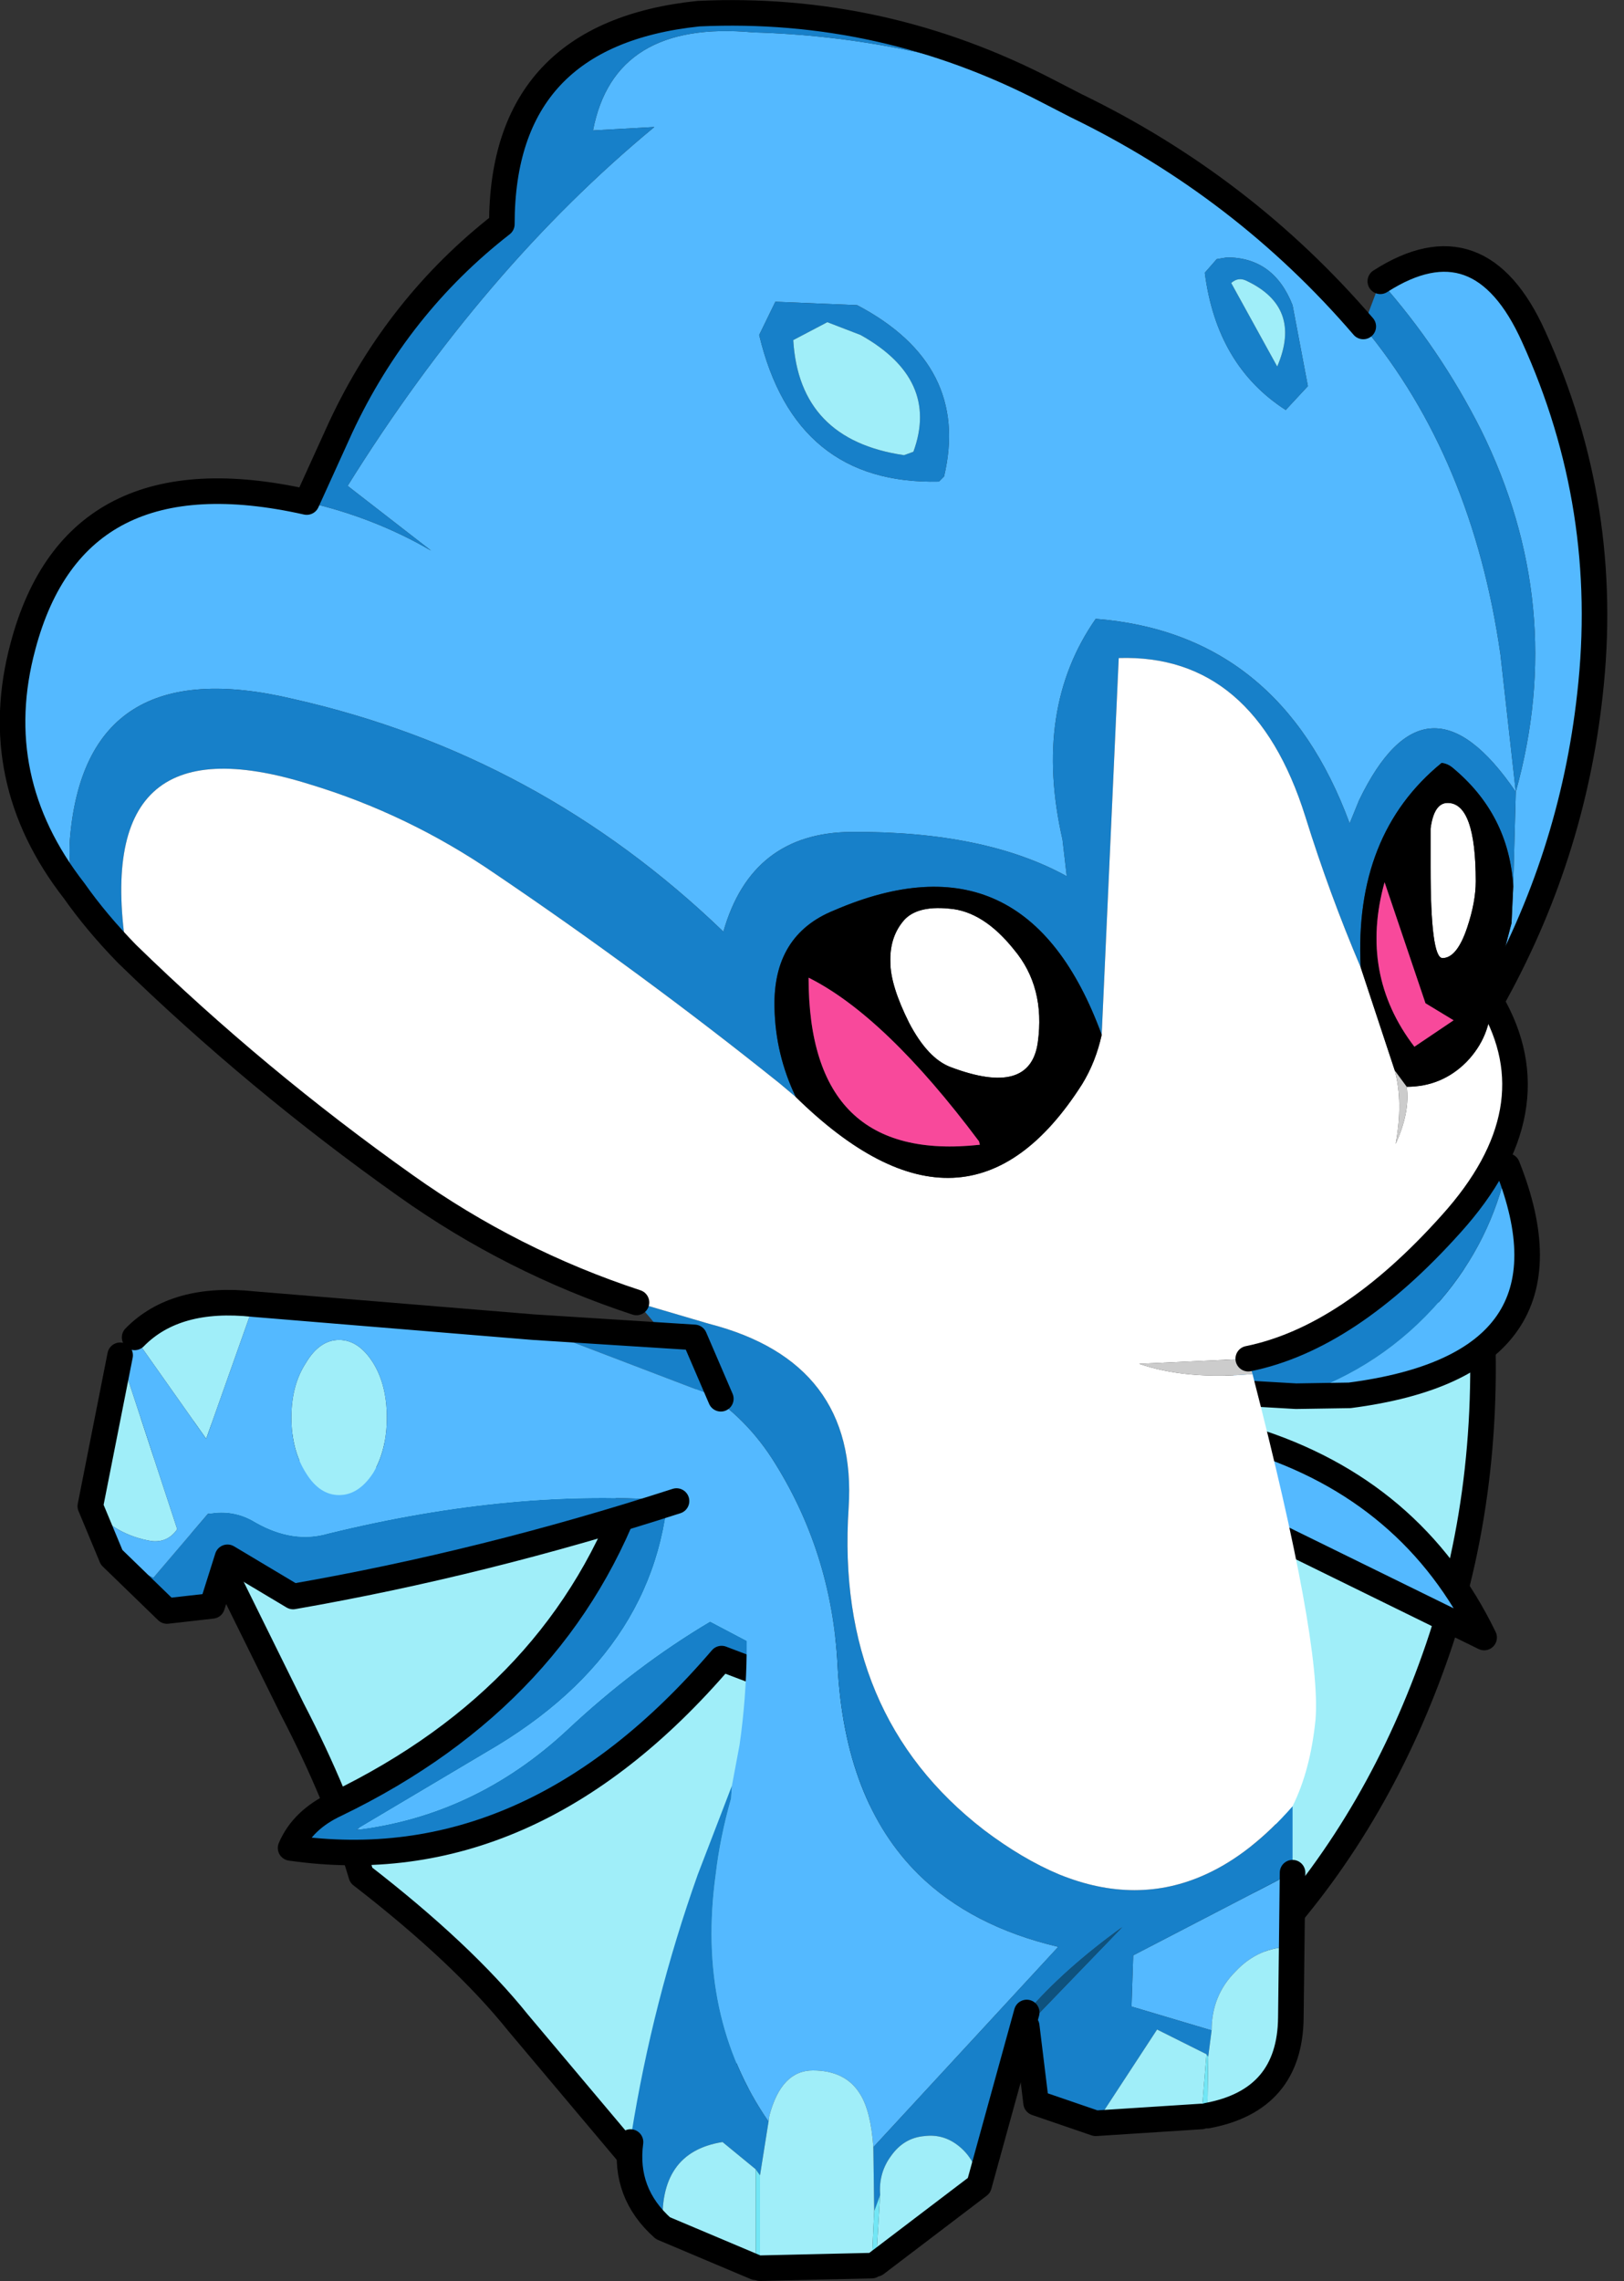 <?xml version="1.0" encoding="UTF-8" standalone="no"?>
<svg xmlns:xlink="http://www.w3.org/1999/xlink" height="133.8px" width="95.3px" xmlns="http://www.w3.org/2000/svg">
  <rect width="100%" height="100%" fill="#333333" stroke="none"/>
  <g transform="matrix(1.0, 0.0, 0.0, 1.0, 0.25, 0.65)">
    <use height="54.0" transform="matrix(1.0, 0.0, 0.0, 1.0, 7.9, 73.6)" width="79.65" xlink:href="#shape0"/>
    <use height="14.9" transform="matrix(0.99, -0.139, 0.139, 0.99, 72.303, 83.162)" width="13.45" xlink:href="#shape1"/>
    <use height="15.3" transform="matrix(1.0, 0.0, 0.0, 1.0, 70.6, 66.7)" width="19.5" xlink:href="#shape2"/>
    <use height="27.2" transform="matrix(0.988, 0.153, -0.153, 0.988, 20.108, 81.501)" width="27.15" xlink:href="#shape3"/>
    <use height="133.8" transform="matrix(1.0, 0.0, 0.0, 1.0, -0.25, -0.65)" width="94.3" xlink:href="#shape4"/>
    <use height="19.6" transform="matrix(1.0, 0.0, 0.0, 1.0, 4.3, 75.0)" width="39.25" xlink:href="#shape5"/>
  </g>
  <defs>
    <g id="shape0" transform="matrix(1.0, 0.0, 0.0, 1.0, -7.9, -73.6)">
      <path d="M84.15 96.0 Q80.75 105.95 74.25 113.1 L72.3 78.1 86.55 74.35 Q87.55 86.0 84.15 96.0" fill="#a0eef9" fill-rule="evenodd" stroke="none"/>
      <path d="M84.15 96.0 Q80.75 105.95 74.25 113.1 L72.3 78.1 86.55 74.35 Q87.55 86.0 84.15 96.0 Z" fill="none" stroke="#000000" stroke-linecap="round" stroke-linejoin="round" stroke-width="1.5"/>
      <path d="M39.5 93.65 Q47.2 92.75 49.25 97.55 53.25 113.55 37.6 126.85 L30.15 118.0 Q26.9 113.95 20.95 109.35 19.6 104.8 16.9 99.6 L8.65 82.9 Q13.9 84.6 40.8 85.75 40.75 89.95 39.5 93.65" fill="#a0eef9" fill-rule="evenodd" stroke="none"/>
      <path d="M39.5 93.65 Q40.75 89.95 40.8 85.75 13.9 84.6 8.65 82.9 L16.9 99.6 Q19.6 104.8 20.95 109.35 26.9 113.95 30.15 118.0 L37.6 126.85 Q53.25 113.55 49.25 97.55 47.2 92.75 39.5 93.65 Z" fill="none" stroke="#000000" stroke-linecap="round" stroke-linejoin="round" stroke-width="1.5"/>
    </g>
    <g id="shape1" transform="matrix(1.0, 0.0, 0.0, 1.0, 0.75, 0.75)">
      <path d="M0.0 5.3 L0.0 0.0 Q9.0 4.25 11.95 13.4 L0.0 5.3" fill="#54b9ff" fill-rule="evenodd" stroke="none"/>
      <path d="M0.0 5.3 L11.95 13.4 Q9.0 4.25 0.0 0.0" fill="none" stroke="#000000" stroke-linecap="round" stroke-linejoin="round" stroke-width="1.5"/>
    </g>
    <g id="shape2" transform="matrix(1.0, 0.0, 0.0, 1.0, 0.75, 0.6)">
      <path d="M4.45 13.95 Q9.5 12.3 12.95 8.3 15.9 4.85 16.85 0.45 21.5 12.1 7.6 13.9 L4.45 13.95" fill="#54b9ff" fill-rule="evenodd" stroke="none"/>
      <path d="M16.85 0.45 Q15.9 4.85 12.95 8.3 9.5 12.3 4.45 13.95 L1.0 13.75 0.0 8.95 Q7.85 7.95 13.0 1.45 L14.5 0.15 16.85 0.45" fill="#1780c9" fill-rule="evenodd" stroke="none"/>
      <path d="M4.45 13.95 L7.6 13.9 Q21.5 12.1 16.85 0.45 L14.5 0.15 13.0 1.45 Q7.85 7.95 0.0 8.95 M1.0 13.75 L4.45 13.95 Z" fill="none" stroke="#000000" stroke-linecap="round" stroke-linejoin="round" stroke-width="1.5"/>
    </g>
    <g id="shape3" transform="matrix(1.0, 0.0, 0.0, 1.0, 0.7, 0.65)">
      <path d="M25.55 10.0 L25.7 11.45 23.35 10.95 Q14.25 25.65 0.05 25.8 0.5 24.05 2.3 22.85 14.4 14.5 16.75 1.5 L16.55 1.25 Q14.55 0.35 16.0 0.1 L18.6 0.15 Q20.2 10.75 10.55 18.5 L3.7 24.15 Q10.45 22.25 15.0 16.5 18.4 12.15 22.35 8.9 L25.55 10.0" fill="#1780c9" fill-rule="evenodd" stroke="none"/>
      <path d="M25.55 10.0 L22.35 8.9 Q18.4 12.15 15.0 16.5 10.45 22.25 3.7 24.15 L10.55 18.5 Q20.2 10.75 18.6 0.15 21.5 0.15 23.55 3.05 25.55 5.9 25.55 10.0" fill="#54b9ff" fill-rule="evenodd" stroke="none"/>
      <path d="M18.6 0.15 L16.0 0.1 Q14.55 0.35 16.55 1.25 L16.75 1.5 Q14.4 14.5 2.3 22.85 0.5 24.05 0.05 25.8 14.25 25.65 23.35 10.95 L25.7 11.45 25.55 10.0" fill="none" stroke="#000000" stroke-linecap="round" stroke-linejoin="round" stroke-width="1.5"/>
    </g>
    <g id="shape4" transform="matrix(1.0, 0.0, 0.0, 1.0, 0.25, 0.65)">
      <path d="M80.75 15.85 Q86.6 12.1 89.75 19.1 94.3 29.1 93.05 40.1 92.0 49.65 87.25 58.1 L88.45 53.5 88.55 51.35 88.7 45.8 Q91.75 34.85 86.65 24.55 84.25 19.8 80.75 15.85 M75.6 109.2 L75.55 113.55 Q73.6 113.55 72.25 115.0 70.85 116.4 70.85 118.45 L66.15 117.05 66.25 114.05 75.6 109.2 M42.7 104.1 L43.15 101.7 Q44.7 90.8 40.5 80.6 43.3 82.2 45.05 84.9 48.55 90.35 48.9 97.0 49.3 105.0 53.65 109.3 56.75 112.35 61.85 113.55 L51.0 125.3 Q50.85 123.15 50.2 122.15 49.35 120.8 47.45 120.8 45.6 120.8 44.9 123.45 L44.85 123.8 Q40.6 117.65 41.75 109.3 42.0 107.15 42.65 104.85 L42.7 104.1 M4.1 51.6 Q-1.0 45.05 1.1 37.25 4.15 25.75 17.75 28.8 21.7 29.7 25.05 31.65 L20.15 27.85 Q28.1 15.1 38.15 6.8 L34.55 7.0 Q35.8 0.5 43.95 1.25 52.85 1.5 61.25 4.7 L62.9 5.55 Q72.7 10.3 79.75 18.5 86.15 26.2 87.8 37.75 L88.7 45.8 Q83.45 38.1 79.5 46.3 L78.95 47.65 Q74.85 36.5 64.05 35.65 60.35 40.95 62.1 48.6 L62.35 50.75 Q57.55 48.1 49.7 48.15 43.85 48.2 42.2 54.0 31.4 43.6 16.95 40.35 4.75 37.45 3.85 48.6 3.75 50.05 4.1 51.6 M71.75 14.45 L71.15 14.55 70.45 15.35 Q71.15 20.8 75.2 23.4 L76.5 22.0 75.6 17.25 Q74.5 14.45 71.75 14.45 M45.25 17.05 L44.3 19.0 Q46.4 27.8 54.85 27.6 L55.15 27.3 Q56.7 20.75 50.05 17.25 L45.25 17.05" fill="#54b9ff" fill-rule="evenodd" stroke="none"/>
      <path d="M80.75 15.85 Q84.25 19.8 86.65 24.55 91.75 34.85 88.7 45.8 L88.55 51.35 Q88.3 47.1 84.95 44.35 84.7 44.15 84.35 44.1 79.2 48.3 79.6 56.1 77.75 51.75 76.35 47.25 73.35 37.7 65.4 37.95 L64.4 60.05 Q59.95 47.9 48.7 52.75 45.1 54.2 45.2 58.45 45.25 61.2 46.45 63.7 L45.5 62.9 Q37.45 56.45 28.8 50.6 23.7 47.1 17.9 45.35 4.95 41.3 7.2 55.3 5.4 53.45 4.1 51.6 3.75 50.05 3.85 48.6 4.75 37.45 16.95 40.35 31.4 43.6 42.2 54.0 43.85 48.2 49.7 48.15 57.55 48.1 62.35 50.75 L62.1 48.6 Q60.35 40.95 64.05 35.65 74.85 36.5 78.95 47.65 L79.5 46.3 Q83.45 38.1 88.7 45.8 L87.8 37.75 Q86.15 26.2 79.75 18.5 L80.75 15.85 M75.6 105.3 L75.6 109.2 66.25 114.05 66.15 117.05 70.85 118.45 70.65 120.0 70.55 119.85 67.65 118.4 64.05 123.9 60.55 122.7 60.0 118.2 65.6 112.4 Q62.2 114.85 60.0 117.4 L57.2 127.55 Q57.1 126.2 56.15 125.35 55.2 124.5 54.0 124.65 52.8 124.75 52.05 125.8 51.3 126.8 51.4 128.1 L51.05 129.05 51.0 125.3 61.85 113.55 Q56.75 112.35 53.65 109.3 49.3 105.0 48.9 97.0 48.55 90.35 45.05 84.9 43.3 82.2 40.5 80.6 39.2 78.0 37.1 75.75 L41.35 77.0 Q50.1 79.25 49.55 87.8 48.75 99.95 57.5 106.7 59.75 108.4 61.9 109.3 66.45 111.15 70.5 109.3 73.15 108.1 75.6 105.3 M38.65 130.05 Q36.35 128.0 36.75 125.0 L36.8 125.0 36.8 124.55 Q38.05 116.75 40.7 109.3 L42.7 104.1 42.65 104.85 Q42.0 107.15 41.75 109.3 40.6 117.65 44.85 123.8 L44.35 126.95 44.1 126.6 42.15 125.0 Q38.35 125.6 38.65 130.05 M17.75 28.8 L19.75 24.4 Q23.1 17.25 29.2 12.5 29.2 1.35 40.75 0.15 51.55 -0.35 61.25 4.7 52.85 1.5 43.95 1.25 35.8 0.5 34.55 7.0 L38.15 6.8 Q28.1 15.1 20.15 27.85 L25.05 31.65 Q21.7 29.7 17.75 28.8 M71.75 14.45 Q74.5 14.45 75.6 17.25 L76.5 22.0 75.2 23.4 Q71.15 20.8 70.45 15.35 L71.15 14.55 71.75 14.45 M74.7 20.85 Q76.2 17.35 72.85 15.8 72.4 15.6 72.0 15.95 L74.7 20.85 M45.25 17.05 L50.05 17.25 Q56.7 20.75 55.15 27.3 L54.85 27.6 Q46.4 27.8 44.3 19.0 L45.25 17.05 M46.3 19.3 Q46.65 25.15 52.8 26.05 L53.35 25.85 Q54.9 21.6 50.25 19.0 L48.3 18.25 46.3 19.3" fill="#1780c9" fill-rule="evenodd" stroke="none"/>
      <path d="M87.25 58.1 Q90.95 64.45 84.9 71.15 78.9 77.85 73.0 79.05 L66.6 79.35 Q69.35 80.3 73.25 79.95 77.3 95.65 76.95 100.2 76.65 103.2 75.6 105.3 73.15 108.1 70.5 109.3 66.45 111.15 61.9 109.3 59.75 108.4 57.5 106.7 48.75 99.95 49.55 87.8 50.1 79.25 41.35 77.0 L37.1 75.75 Q29.8 73.35 23.55 68.9 14.8 62.7 7.2 55.3 4.95 41.3 17.9 45.35 23.7 47.1 28.8 50.6 37.45 56.45 45.5 62.9 L46.45 63.7 Q56.5 73.55 63.25 62.95 64.05 61.65 64.4 60.05 L65.4 37.95 Q73.35 37.7 76.35 47.25 77.75 51.75 79.6 56.1 L81.6 62.15 Q82.1 64.0 81.65 66.45 82.5 64.6 82.3 63.1 84.35 63.1 85.8 61.65 87.25 60.15 87.25 58.1 M83.7 47.95 Q83.9 46.45 84.7 46.45 86.35 46.45 86.35 51.05 86.35 52.25 85.85 53.75 85.25 55.55 84.4 55.55 83.7 55.55 83.7 50.2 L83.7 47.95 M53.1 59.35 Q52.0 57.15 52.0 55.8 51.95 54.4 52.7 53.45 53.45 52.45 55.45 52.65 57.45 52.8 59.25 55.05 61.1 57.25 60.65 60.5 60.2 63.7 55.55 61.95 54.2 61.45 53.1 59.35" fill="#ffffff" fill-rule="evenodd" stroke="none"/>
      <path d="M75.55 113.55 L75.5 117.7 Q75.45 122.55 70.6 123.45 L70.65 120.0 70.85 118.45 Q70.85 116.4 72.25 115.0 73.6 113.55 75.55 113.55 M70.25 123.5 L64.05 123.9 67.65 118.4 70.55 119.85 70.25 123.5 M57.2 127.55 L51.15 132.15 51.4 128.1 Q51.3 126.8 52.05 125.8 52.8 124.75 54.0 124.65 55.2 124.5 56.15 125.35 57.1 126.2 57.2 127.55 M50.9 132.25 L44.35 132.4 44.35 126.95 44.85 123.8 44.9 123.45 Q45.6 120.8 47.45 120.8 49.35 120.8 50.2 122.15 50.85 123.15 51.0 125.3 L51.05 129.05 50.9 132.25 M44.1 132.35 L38.65 130.05 Q38.35 125.6 42.15 125.0 L44.1 126.6 44.1 132.35 M74.7 20.85 L72.0 15.95 Q72.4 15.6 72.85 15.8 76.2 17.35 74.7 20.85 M46.3 19.3 L48.3 18.25 50.25 19.0 Q54.9 21.6 53.35 25.85 L52.8 26.05 Q46.65 25.15 46.3 19.3" fill="#a0eef9" fill-rule="evenodd" stroke="none"/>
      <path d="M88.55 51.35 L88.45 53.5 87.25 58.1 Q87.25 60.15 85.8 61.65 84.35 63.1 82.3 63.1 L81.6 62.15 79.6 56.1 Q79.2 48.3 84.35 44.1 84.7 44.15 84.95 44.35 88.3 47.1 88.55 51.35 M83.7 47.95 L83.7 50.2 Q83.7 55.55 84.4 55.55 85.25 55.55 85.85 53.75 86.35 52.25 86.35 51.05 86.35 46.45 84.7 46.45 83.9 46.45 83.7 47.95 M82.75 60.75 L85.05 59.2 83.4 58.2 81.0 51.1 Q79.5 56.5 82.75 60.75 M64.4 60.05 Q64.05 61.65 63.25 62.95 56.5 73.55 46.45 63.7 45.25 61.2 45.2 58.45 45.1 54.2 48.7 52.75 59.95 47.9 64.4 60.05 M53.1 59.35 Q54.2 61.45 55.55 61.95 60.2 63.7 60.65 60.5 61.1 57.25 59.25 55.05 57.45 52.8 55.45 52.65 53.45 52.45 52.7 53.45 51.95 54.4 52.0 55.8 52.0 57.15 53.1 59.35 M57.25 66.5 L57.2 66.3 Q51.7 58.95 47.2 56.7 47.2 67.6 57.25 66.5" fill="#000000" fill-rule="evenodd" stroke="none"/>
      <path d="M82.75 60.75 Q79.5 56.5 81.0 51.1 L83.4 58.2 85.05 59.2 82.75 60.75 M57.25 66.5 Q47.2 67.6 47.2 56.7 51.7 58.95 57.2 66.3 L57.25 66.5" fill="#f8499b" fill-rule="evenodd" stroke="none"/>
      <path d="M70.6 123.45 L70.25 123.5 70.55 119.85 70.65 120.0 70.6 123.45 M51.15 132.15 L50.9 132.25 51.05 129.05 51.4 128.1 51.15 132.15 M44.35 132.4 L44.1 132.35 44.1 126.6 44.35 126.95 44.35 132.4" fill="#72e6f5" fill-rule="evenodd" stroke="none"/>
      <path d="M60.0 118.2 L60.0 117.4 Q62.2 114.85 65.6 112.4 L60.0 118.2" fill="#0e527e" fill-rule="evenodd" stroke="none"/>
      <path d="M73.0 79.05 L73.25 79.95 Q69.35 80.3 66.6 79.35 L73.0 79.05 M81.6 62.15 L82.3 63.1 Q82.5 64.6 81.65 66.45 82.1 64.0 81.6 62.15" fill="#cccccc" fill-rule="evenodd" stroke="none"/>
      <path d="M87.25 58.1 Q92.0 49.65 93.05 40.1 94.3 29.1 89.75 19.1 86.6 12.1 80.75 15.85 M87.25 58.1 Q90.95 64.45 84.9 71.15 78.9 77.85 73.0 79.05 M75.6 109.2 L75.55 113.55 75.5 117.7 Q75.45 122.55 70.6 123.45 M70.25 123.5 L64.05 123.9 60.55 122.7 60.0 118.2 M60.0 117.4 L57.2 127.55 51.15 132.15 M50.9 132.25 L44.35 132.4 M44.1 132.35 L38.65 130.05 Q36.35 128.0 36.75 125.0 M37.1 75.75 Q29.8 73.35 23.55 68.9 14.8 62.7 7.2 55.3 5.4 53.45 4.1 51.6 -1.0 45.05 1.1 37.25 4.15 25.75 17.75 28.8 L19.75 24.4 Q23.1 17.25 29.2 12.5 29.2 1.35 40.75 0.15 51.55 -0.35 61.25 4.7 L62.9 5.55 Q72.7 10.3 79.75 18.5" fill="none" stroke="#000000" stroke-linecap="round" stroke-linejoin="round" stroke-width="1.5"/>
    </g>
    <g id="shape5" transform="matrix(1.0, 0.0, 0.0, 1.0, 0.6, 0.75)">
      <path d="M9.75 0.1 L6.95 8.0 2.75 2.05 Q5.15 -0.4 9.75 0.1 M1.9 3.1 L5.25 13.3 Q4.7 14.1 3.75 14.0 1.6 13.65 0.15 11.95 L1.9 3.1 M14.75 2.2 Q15.9 2.2 16.75 3.55 17.55 4.85 17.55 6.75 17.55 8.65 16.75 10.0 15.9 11.3 14.75 11.3 13.6 11.3 12.8 10.0 11.95 8.65 11.95 6.75 11.95 4.85 12.8 3.55 13.6 2.2 14.75 2.2" fill="#a0eef9" fill-rule="evenodd" stroke="none"/>
      <path d="M37.15 5.65 L26.15 1.45 35.6 2.05 37.15 5.65 M1.4 14.95 L3.85 16.15 7.05 12.4 Q8.55 12.1 9.85 12.9 12.05 14.15 14.1 13.55 25.1 10.85 34.55 11.65 23.25 15.3 12.05 17.25 L8.2 14.95 7.3 17.8 4.65 18.1 1.4 14.95" fill="#1780c9" fill-rule="evenodd" stroke="none"/>
      <path d="M26.15 1.45 L37.15 5.65 38.65 13.85 34.55 11.65 Q25.1 10.85 14.1 13.55 12.05 14.15 9.85 12.9 8.55 12.1 7.05 12.4 L3.85 16.15 1.4 14.95 0.15 11.95 Q1.6 13.65 3.75 14.0 4.7 14.1 5.25 13.3 L1.9 3.1 2.75 2.05 6.95 8.0 9.75 0.1 26.15 1.45 M14.75 2.2 Q13.6 2.2 12.8 3.55 11.95 4.85 11.95 6.75 11.95 8.65 12.8 10.0 13.6 11.3 14.75 11.3 15.9 11.3 16.75 10.0 17.55 8.65 17.55 6.75 17.55 4.85 16.75 3.55 15.9 2.2 14.75 2.2" fill="#54b9ff" fill-rule="evenodd" stroke="none"/>
      <path d="M26.15 1.45 L9.75 0.1 Q5.15 -0.4 2.75 2.05 M0.15 11.95 L1.4 14.95 4.65 18.1 7.3 17.8 8.2 14.95 12.05 17.25 Q23.25 15.3 34.55 11.65 M37.15 5.65 L35.6 2.05 26.15 1.45 M0.15 11.95 L1.9 3.1" fill="none" stroke="#000000" stroke-linecap="round" stroke-linejoin="round" stroke-width="1.5"/>
    </g>
  </defs>
</svg>

